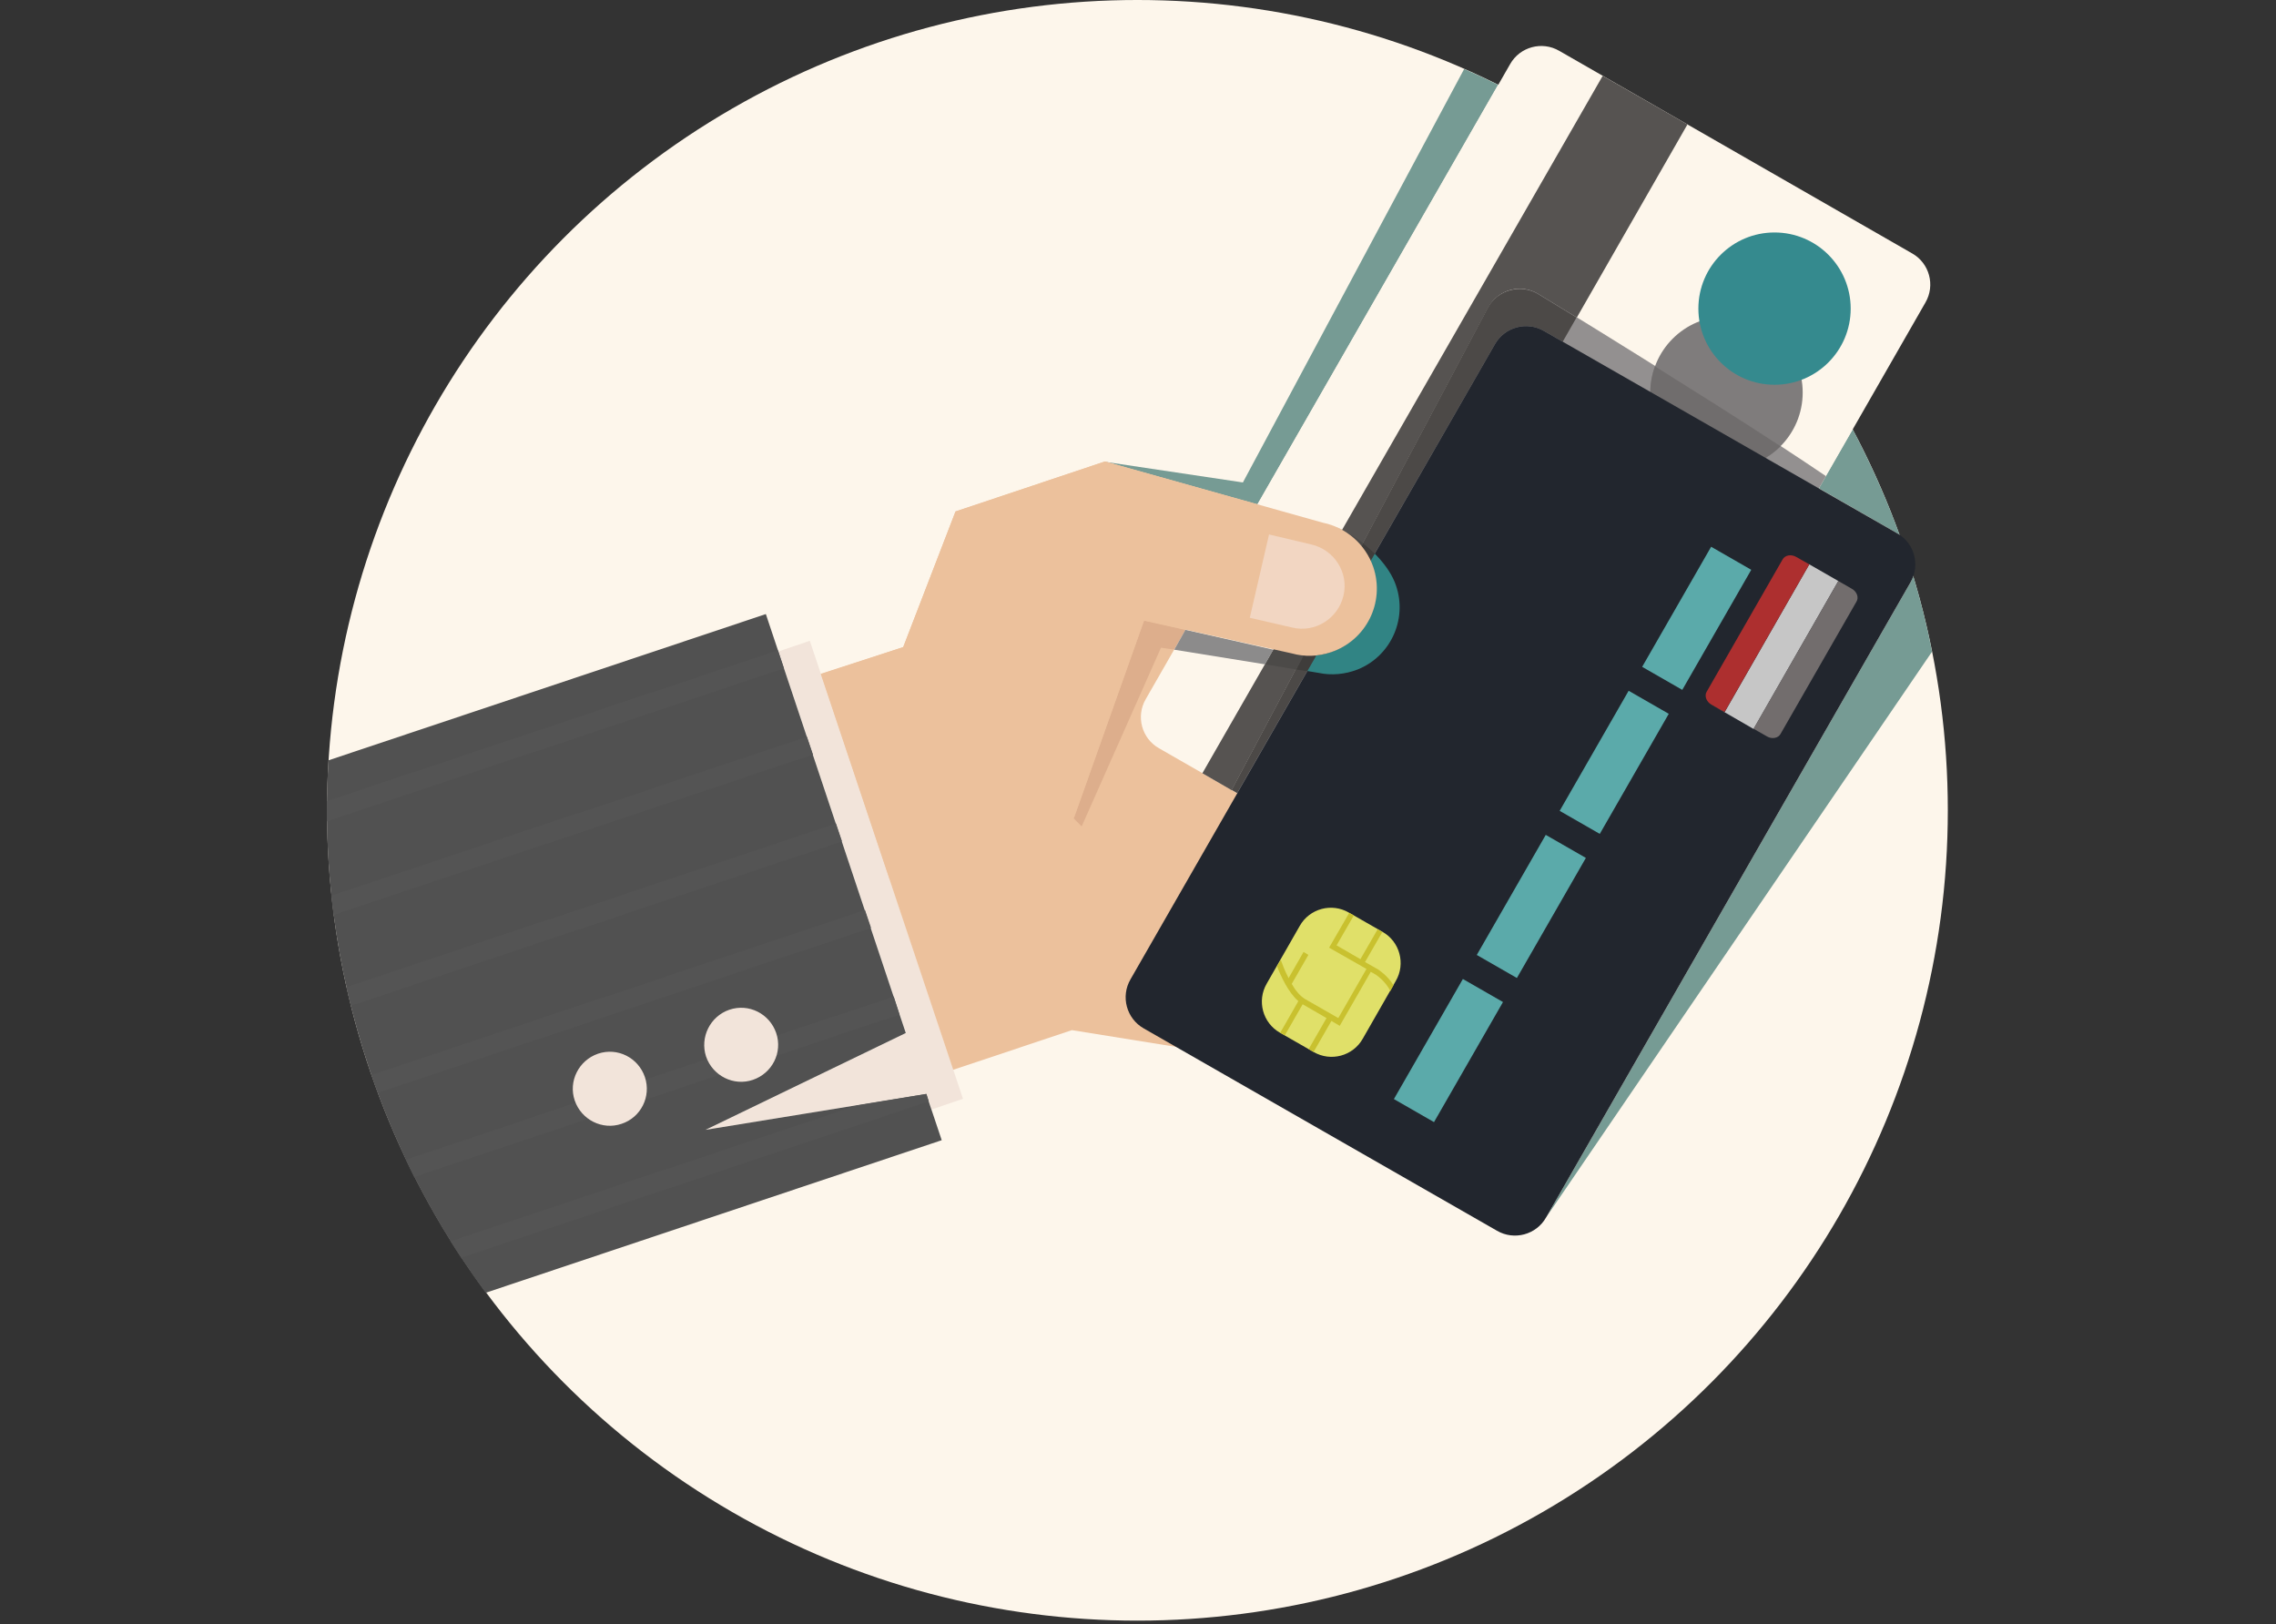 <?xml version="1.0" encoding="utf-8"?>
<!-- Generator: Adobe Illustrator 18.0.0, SVG Export Plug-In . SVG Version: 6.00 Build 0)  -->
<!DOCTYPE svg PUBLIC "-//W3C//DTD SVG 1.1//EN" "http://www.w3.org/Graphics/SVG/1.1/DTD/svg11.dtd">
<svg version="1.1" id="Isolation_Mode" xmlns="http://www.w3.org/2000/svg" xmlns:xlink="http://www.w3.org/1999/xlink" x="0px"
	 y="0px" viewBox="0 46.7 792 565.3" enable-background="new 0 46.7 792 565.3" xml:space="preserve">
<rect x="0" y="46.7" width="792" height="565.3" fill="#333333" stroke="none"/>
<g>
	<circle fill="#FDF6EB" cx="395.8" cy="328.7" r="282"/>
	<g>
		<g>
			<path fill="#769B94" d="M660.2,232.3c0.3,0.2,0.5,0.3,0.8,0.5c-4.6-12.7-10.1-24.9-16.3-36.7l-11.8,20.5L660.2,232.3z"/>
			<path fill="#769B94" d="M665.8,247.3c-0.3,0.7-0.6,1.4-1,2.1L538,470.4l134.3-196.9C670.6,264.6,668.4,255.9,665.8,247.3z"/>
			<path fill="#769B94" d="M521.3,76.2c-3.9-1.9-7.8-3.7-11.8-5.5l-77,143.9l-48.1-7.2l53.1,14.9L521.3,76.2z"/>
		</g>
		<g>
			<polygon fill="#F2E4DA" points="322.4,427.4 245.6,439.9 315.3,406.2 270.9,273.4 281.8,269.7 335.1,429.1 324.2,432.8 			"/>
			<path fill="#515151" d="M128.4,418.4c9.6,28.8,23.5,55,40.6,78.2l158.7-53.1l-5.4-16.1l-76.8,12.5l69.7-33.7l-48.7-145.8
				l-152.2,50.9C112.1,346.6,116.5,382.8,128.4,418.4z"/>
			<g>
				<path fill="#545454" d="M322.4,427.4l-24.2,4l-141.4,47.3c1.2,1.9,2.4,3.8,3.7,5.7l162.7-54.4L322.4,427.4z"/>
				<path fill="#545454" d="M311,393.5l-169.8,56.8c1,2,1.9,4,2.9,6l168.9-56.5L311,393.5z"/>
				<path fill="#545454" d="M301,363.4l-171.7,57.4c0.7,2.1,1.5,4.2,2.2,6.2l171.6-57.4L301,363.4z"/>
				<path fill="#545454" d="M290.9,333.3l-170.3,56.9c0.5,2.2,1,4.3,1.5,6.5L293,339.5L290.9,333.3z"/>
				<path fill="#545454" d="M280.8,303.1l-165.5,55.3c0.2,2.2,0.5,4.5,0.8,6.7l166.8-55.8L280.8,303.1z"/>
				<path fill="#545454" d="M270.7,273l-156.9,52.5c0,2.3,0,4.7,0,7l159-53.2L270.7,273z"/>
			</g>
			<g>
				<g>
					<path fill="#F2E4DA" d="M245.7,414.4c2.3,6.7,9.6,10.4,16.3,8.1c6.7-2.3,10.4-9.5,8.1-16.3c-2.3-6.7-9.5-10.4-16.3-8.1
						C247.1,400.4,243.5,407.7,245.7,414.4z"/>
				</g>
				<g>
					<path fill="#F2E4DA" d="M200,429.7c2.3,6.7,9.6,10.4,16.3,8.1c6.7-2.2,10.4-9.5,8.1-16.3c-2.3-6.7-9.5-10.4-16.3-8.1
						C201.4,415.7,197.7,423,200,429.7z"/>
				</g>
			</g>
		</g>
		<path fill="#ECC19C" d="M314.3,271.9l18.2-47.2l52-17.4l58.8,16.5l76.1-25.4c10.9-3.7,22.8,2.2,26.4,13.2
			c3.7,10.9-2.2,22.8-13.2,26.4l0,0l-7.1,2.4c10.9-3.7,22.8,2.2,26.4,13.2c3.7,10.9-2.2,22.8-13.2,26.4l0,0
			c10.9-3.7,22.8,2.2,26.4,13.2c3.7,10.9-2.2,22.8-13.2,26.4l0,0c10.9-3.7,22.8,2.2,26.4,13.2c3.7,10.9-2.2,22.8-13.2,26.4l0,0
			l-13.3,4.4l-60.1,20.1l-82,27.4l-36.7-5.9l-41.3,13.8l-46.1-137.8L314.3,271.9z"/>
		<path fill="#DDAE8C" d="M373.7,331.4l24.4-68.7l51.5,11.5l0,0c4.3,1.1,8.9,1.1,13.5-0.4c12.3-4.1,18.9-17.4,14.8-29.6
			c-0.9-2.5-2.1-4.8-3.7-6.9c2.8,2.6,5.1,5.9,6.4,9.8c4.1,12.3-2.5,25.5-14.8,29.6c-4.5,1.5-8.9,2.6-13.7,2.5l-48.1-7.1l-27.6,62.2
			l-2.9-2.9L373.7,331.4z"/>
		<g>
			<g>
				<path fill="#FDF6EB" d="M665.4,134.9c6,3.4,8.1,11.1,4.6,17.1L543.3,373c-3.4,6-11.1,8.1-17.1,4.6l-122.9-70.5
					c-6-3.4-8.1-11.1-4.6-17.1L525.5,69c3.4-6,11.1-8.1,17.1-4.6L665.4,134.9z"/>
				<path fill="#939090" d="M518,153.5l-89.3,168.1l97.5,55.9c6,3.4,13.7,1.3,17.1-4.6l92.1-160.5c-37.8-25.6-100.3-63.6-100.3-63.6
					C529.1,145.5,521.4,147.6,518,153.5z"/>
				<circle fill="#7F7C7C" cx="600.8" cy="183.3" r="26.5"/>
				<circle fill="#358A8E" cx="617.5" cy="154.1" r="26.5"/>
				<path fill="#706D6D" d="M575.9,174.2c-4.4,11.9,0.3,25.6,11.7,32.1c10.6,6.1,23.7,4,32-4.3C605.4,192.7,589.8,182.9,575.9,174.2
					z"/>
				<path fill="#565351" d="M587.2,90l-29.5-16.9L418.4,315.8l10.2,5.9L518,153.5c3.4-6,11.1-8.1,17.1-4.6c0,0,5.2,3.2,13.6,8.3
					L587.2,90z"/>
				<path fill="#4C4947" d="M520.2,166.5c3.4-6,11.1-8.1,17.1-4.6l6.5,3.7l4.8-8.4c-8.3-5.1-13.6-8.3-13.6-8.3
					c-6-3.4-13.7-1.3-17.1,4.6l-89.3,168.1l1.9,1.1L520.2,166.5z"/>
			</g>
			<g>
				<path fill="#22262E" d="M660.2,232.3c6,3.4,8.1,11.1,4.6,17.1L538,470.4c-3.4,6-11.1,8.1-17.1,4.6L398,404.6
					c-6-3.4-8.1-11.1-4.6-17.1l126.8-221c3.4-6,11.1-8.1,17.1-4.6L660.2,232.3z"/>
				<g>
					<polygon fill="#C6C6C6" points="644.4,251.6 629.6,243.1 600.1,294.6 595.5,291.9 614.9,303.1 610.2,300.4 639.7,248.9 					
						"/>
					<path fill="#726D6D" d="M644.4,251.6l-4.7-2.7l-29.5,51.4l4.7,2.7c1.7,1,3.9,0.6,4.7-0.9l26.4-46
						C646.9,254.7,646.2,252.6,644.4,251.6z"/>
					<path fill="#AD2F2F" d="M620.3,241.4l-26.4,46c-0.9,1.5-0.1,3.5,1.6,4.5l4.6,2.6l29.5-51.4l-4.6-2.6
						C623.3,239.5,621.1,239.9,620.3,241.4z"/>
				</g>
				<g>
					
						<rect x="479.9" y="403.9" transform="matrix(0.498 -0.867 0.867 0.498 -104.126 644.122)" fill="#5BAAAA" width="48.2" height="16.1"/>
					
						<rect x="508.7" y="353.8" transform="matrix(0.498 -0.867 0.867 0.498 -46.189 643.889)" fill="#5BAAAA" width="48.2" height="16.1"/>
					
						<rect x="537.5" y="303.7" transform="matrix(0.498 -0.867 0.867 0.498 11.748 643.655)" fill="#5BAAAA" width="48.2" height="16.1"/>
					
						<rect x="566.2" y="253.5" transform="matrix(0.498 -0.867 0.867 0.498 69.684 643.419)" fill="#5BAAAA" width="48.2" height="16.1"/>
				</g>
				<g>
					<path fill="#E0E069" d="M481.1,371c6,3.4,8.1,11.1,4.6,17.1l-11.5,20.1c-3.4,6-11.1,8.1-17.1,4.6l-11.7-6.7
						c-6-3.4-8.1-11.1-4.6-17.1l11.5-20.1c3.4-6,11.1-8.1,17.1-4.6L481.1,371z"/>
					<path fill="#C9C12F" d="M479.4,370.1l-6,10.4l-8.3-4.8l6-10.4l-1.6-0.9c0,0,0,0,0,0l-7,12.1l13,7.4l-9.8,17.1l-11.7-6.7
						c-1.7-1.1-3.3-3-4.5-5.2l5.8-10.1l-1.7-1l-5.2,9.1c-1.3-2.5-2.2-4.9-2.7-6.3l-1.3,2.2c1.3,3.4,3.9,9.1,7.4,12.1l-6.3,11
						c0,0,0,0,0,0l1.6,0.9l6.2-10.8l8.3,4.8l-6.2,10.8l1.7,1l6.2-10.8l2.9,1.7l10.8-18.8l1.6,0.9c0,0,3.5,2.2,5.2,5.8l1.1-2
						c-2-3.4-5.1-5.3-5.3-5.5l-4.6-2.6l6-10.4L479.4,370.1z"/>
				</g>
			</g>
		</g>
		<g>
			<g>
				<path fill="#8C8B8B" d="M464.7,230.1c0.8,0.3,1.5,0.7,2.3,1.1l0-0.1C466.3,230.7,465.5,230.4,464.7,230.1z"/>
				<polygon fill="#8C8B8B" points="413.5,266.1 412.5,265.9 408.6,272.8 440.2,277.9 443.1,272.8 				"/>
			</g>
			<path fill="#318484" d="M459,280.9L459,280.9c4.3,0.9,9,0.5,13.4-1.2c12-4.8,17.8-18.5,12.9-30.5c-1.4-3.4-3.9-6.8-7-9.9
				l-1.5,2.6c0.3,0.7,0.6,1.5,0.9,2.2c4.1,12.3-2.5,25.5-14.8,29.6c-1.7,0.6-3.3,0.9-5,1.1l-3.1,5.4L459,280.9z"/>
			<g>
				<path fill="#3F3D3B" d="M478.4,239.4c-1.3-1.3-2.7-2.5-4.1-3.6l-0.6,1.1c1.3,1.5,2.3,3.2,3.2,5.1L478.4,239.4z"/>
				<path fill="#3F3D3B" d="M458,274.9c-1.5,0.2-3,0.2-4.5,0l-2.5,4.8l3.9,0.6L458,274.9z"/>
			</g>
			<g>
				<path fill="#4C4A48" d="M467,231.1L467,231.1c2.5,1.5,4.8,3.4,6.7,5.7l0.6-1.1C472,233.9,469.5,232.3,467,231.1z"/>
				<path fill="#4C4A48" d="M449.6,274.2L449.6,274.2l-6.4-1.4l-2.9,5.1l10.8,1.8l2.5-4.8C452.2,274.8,450.8,274.5,449.6,274.2z"/>
			</g>
		</g>
		<path fill="#ECC19C" d="M314.3,271.9l18.2-47.2l52-17.4l75.8,21.3c7.9,1.6,14.8,7.3,17.6,15.5c4.1,12.3-2.5,25.5-14.8,29.6
			c-4.5,1.5-9.2,1.6-13.5,0.4l0,0l-51.5-11.5l-24.4,68.7l-64.1,21.4l-23.9-71.4L314.3,271.9z"/>
		<path fill="#F2D6C2" d="M456.4,236.2c8,1.9,13,9.9,11.1,17.8c-1.9,8-9.9,13-17.8,11.1l-14.8-3.4l6.7-29L456.4,236.2z"/>
	</g>
</g>
</svg>
